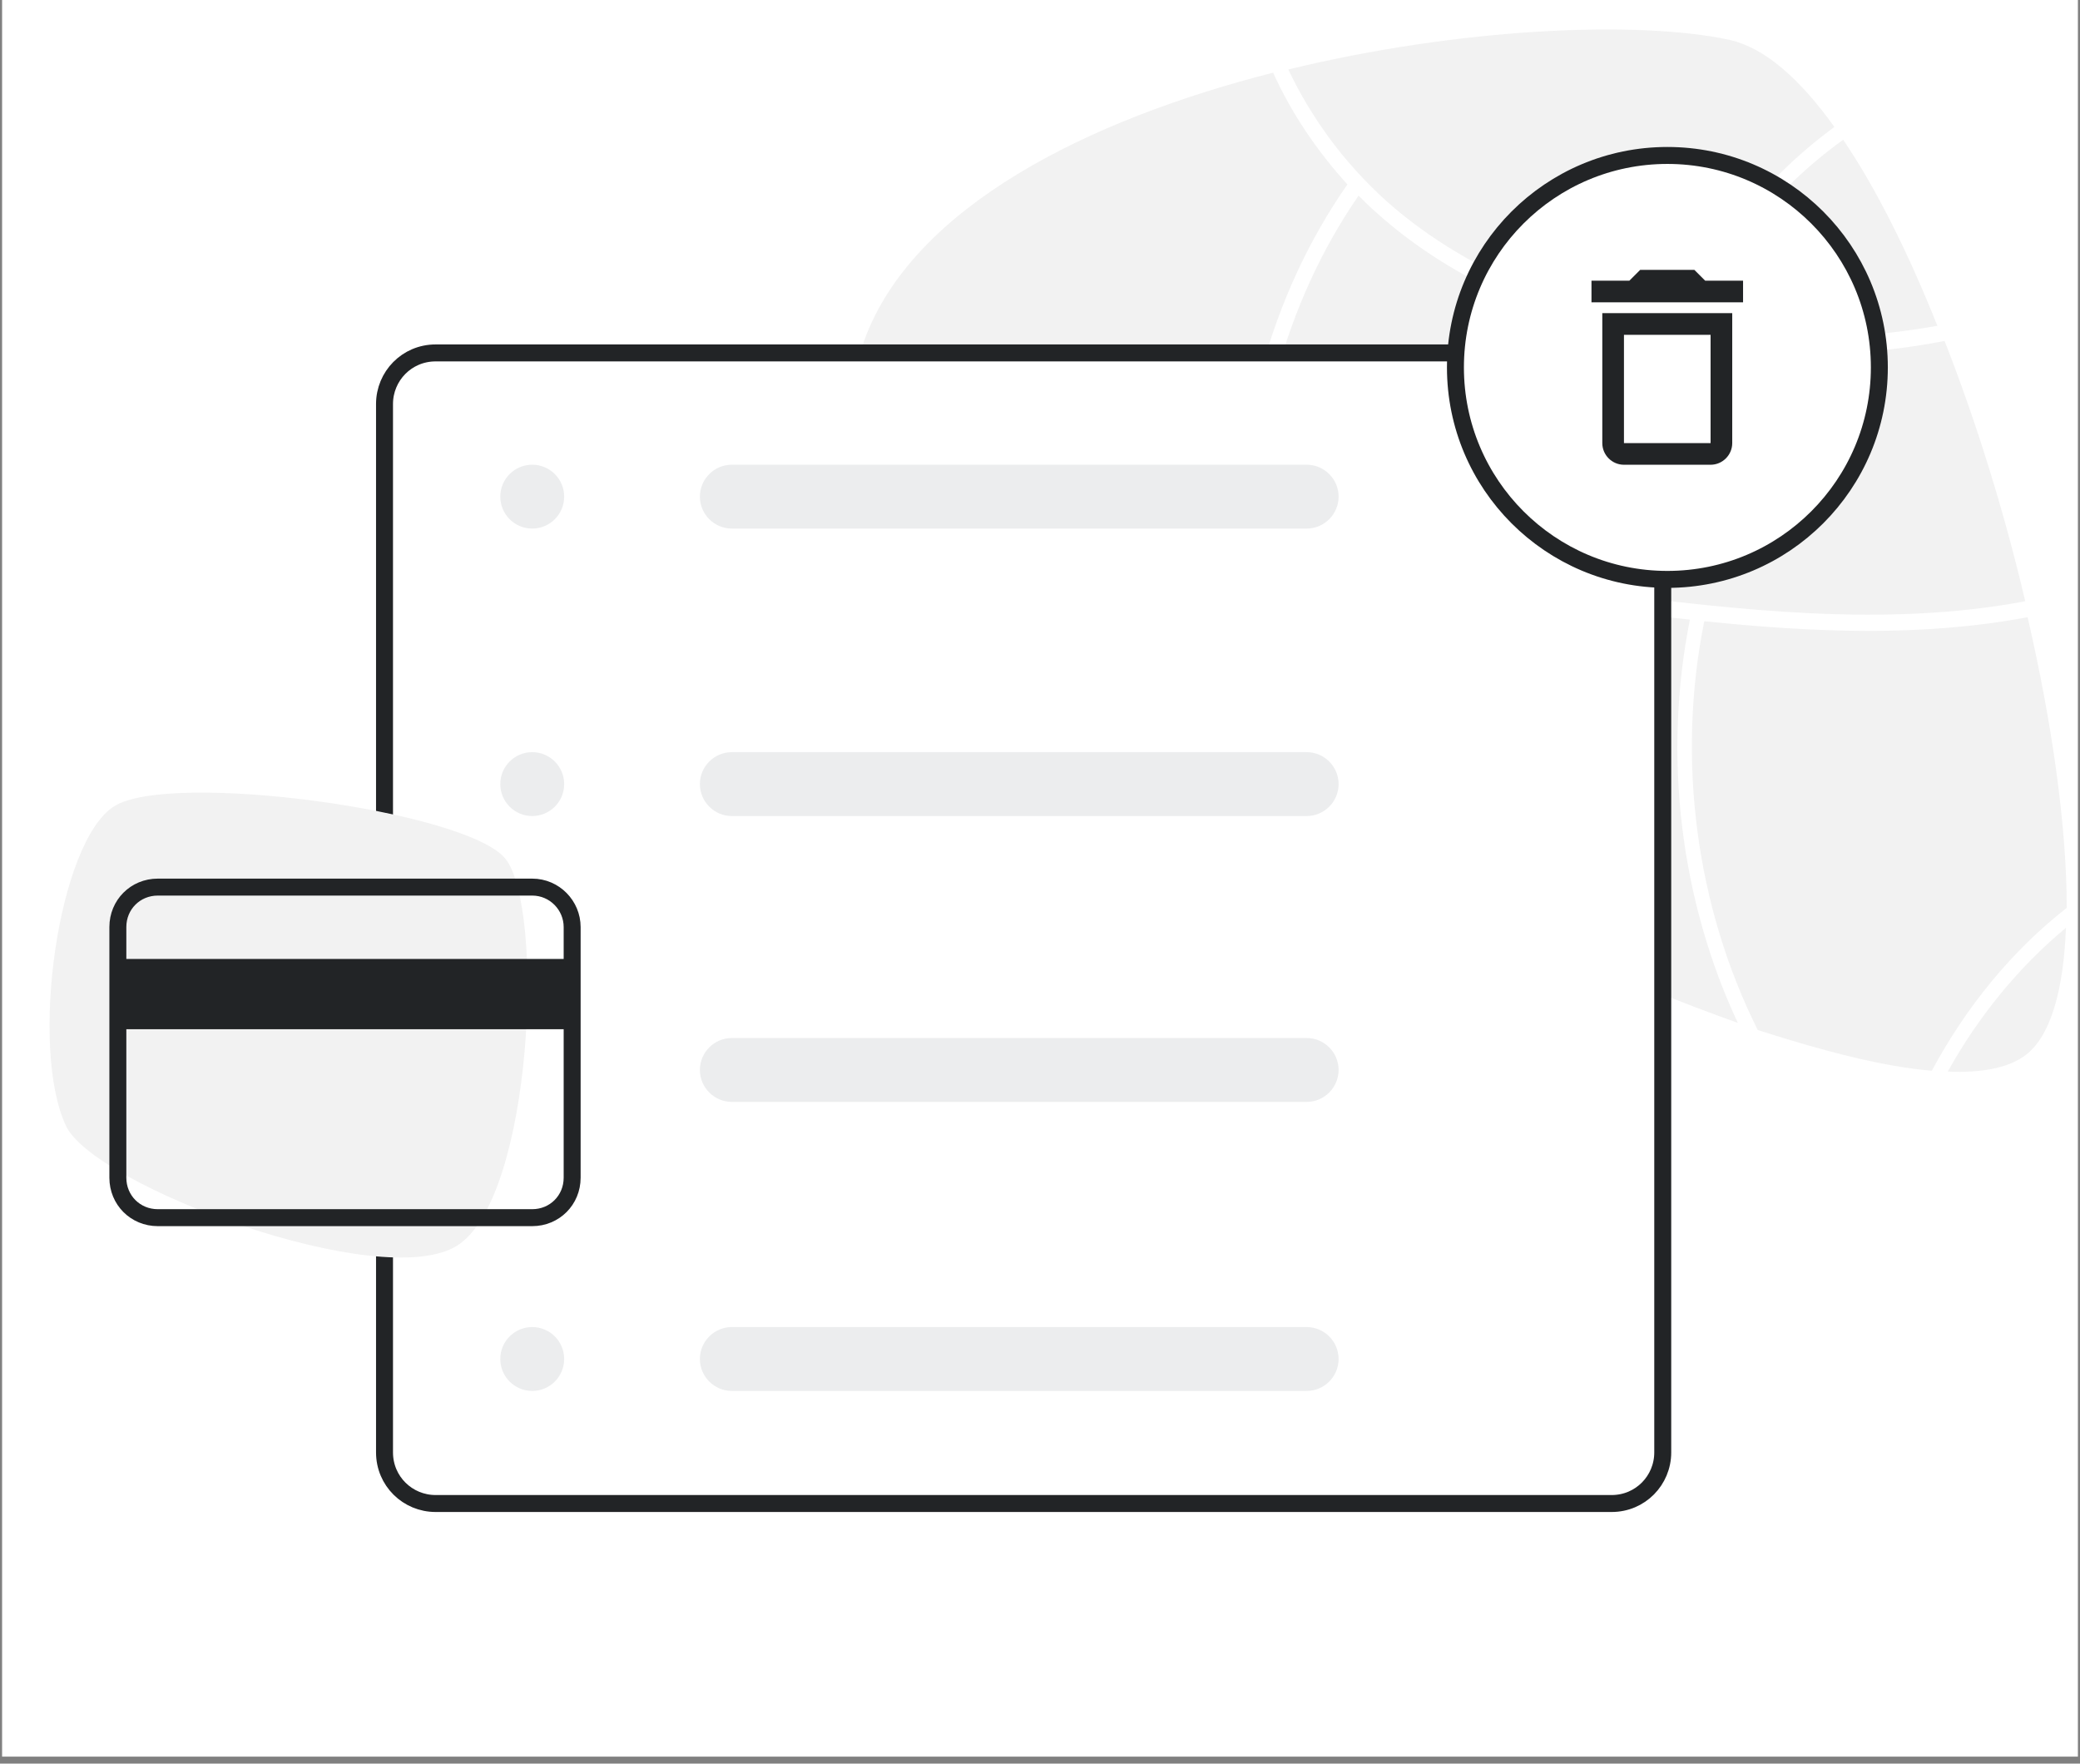 <svg width="184" height="156" viewBox="0 0 184 156" fill="none" xmlns="http://www.w3.org/2000/svg">
<rect x="0" y="0" width="184" height="156" fill="#808080" stroke="none"/>
<path d="M183.815 0H0.185V155.38H183.815V0Z" fill="white"/>
<path d="M92.777 56.431C109.162 69.992 134.447 83.694 153.728 90.474C148.643 79.597 147.089 66.884 149.491 54.807C146.665 54.524 143.911 54.171 141.157 53.818C125.336 51.841 108.95 49.863 93.978 55.937C93.554 56.078 93.201 56.219 92.777 56.431Z" fill="#F2F2F2"/>
<path d="M179.225 93.299C181.414 91.604 182.544 87.578 182.756 82.069C178.589 85.53 175.058 89.838 172.303 94.782C175.411 94.923 177.741 94.429 179.225 93.299Z" fill="#F2F2F2"/>
<path d="M150.126 29.31C150.974 29.451 151.821 29.522 152.74 29.593C159.167 30.158 165.453 29.875 171.385 28.816C168.843 22.459 166.018 16.739 163.051 12.36C156.695 16.951 152.104 22.954 150.126 29.31Z" fill="#F2F2F2"/>
<path d="M121.735 18.787C121.17 18.293 120.675 17.798 120.181 17.304C113.612 26.838 110.364 38.916 111.282 50.64C121.24 49.934 131.411 51.134 141.369 52.406C153.87 53.959 166.795 55.513 179.155 53.182C177.318 45.343 174.846 37.362 172.021 30.158C165.877 31.359 159.379 31.641 152.74 31.005C151.681 30.935 150.551 30.794 149.491 30.652C138.191 29.099 128.727 25.073 121.735 18.787Z" fill="#F2F2F2"/>
<path d="M91.576 55.443C92.212 55.16 92.848 54.877 93.483 54.595C98.851 52.405 104.289 51.275 109.869 50.71C108.951 38.633 112.341 26.132 119.192 16.315C116.508 13.349 114.248 10.029 112.623 6.427C96.238 10.594 80.77 18.293 76.462 30.087C73.919 36.938 80.629 46.12 91.576 55.443Z" fill="#F2F2F2"/>
<path d="M122.581 17.727C129.22 23.66 138.261 27.544 148.855 29.169C150.903 22.459 155.635 16.103 162.274 11.23C159.237 6.992 156.129 4.238 153.022 3.531C144.829 1.766 129.079 2.472 113.965 6.145C116.013 10.453 118.909 14.408 122.581 17.727Z" fill="#F2F2F2"/>
<path d="M170.891 94.711C173.928 89.061 177.953 84.117 182.827 80.303C182.827 73.17 181.555 64.058 179.366 54.594C169.973 56.36 160.297 55.936 150.762 54.948C148.29 67.237 150.056 80.232 155.494 91.109C161.427 93.016 166.653 94.358 170.891 94.711Z" fill="#F2F2F2"/>
<path d="M34.015 78.396V35.737C34.015 33.266 35.993 31.217 38.535 31.217H142.569C145.041 31.217 147.089 33.195 147.089 35.737V128.471C147.089 130.943 145.112 132.991 142.569 132.991H38.535C36.063 132.991 34.015 131.014 34.015 128.471V107.707" fill="white"/>
<path d="M34.015 78.396V35.737C34.015 33.266 35.993 31.217 38.535 31.217H142.569C145.041 31.217 147.089 33.195 147.089 35.737V128.471C147.089 130.943 145.112 132.991 142.569 132.991H38.535C36.063 132.991 34.015 131.014 34.015 128.471V107.707" stroke="#222426" stroke-width="1.5" stroke-miterlimit="10"/>
<path opacity="0.1" d="M47.081 46.755C48.642 46.755 49.907 45.491 49.907 43.93C49.907 42.37 48.642 41.105 47.081 41.105C45.521 41.105 44.256 42.37 44.256 43.93C44.256 45.491 45.521 46.755 47.081 46.755Z" fill="#454754"/>
<path opacity="0.1" d="M115.59 46.755H64.738C63.184 46.755 61.913 45.484 61.913 43.93C61.913 42.377 63.184 41.105 64.738 41.105H115.59C117.144 41.105 118.415 42.377 118.415 43.93C118.415 45.484 117.144 46.755 115.59 46.755Z" fill="#454754"/>
<path opacity="0.1" d="M47.081 72.181C48.642 72.181 49.907 70.916 49.907 69.356C49.907 67.796 48.642 66.531 47.081 66.531C45.521 66.531 44.256 67.796 44.256 69.356C44.256 70.916 45.521 72.181 47.081 72.181Z" fill="#454754"/>
<path opacity="0.1" d="M115.59 72.181H64.738C63.184 72.181 61.913 70.91 61.913 69.356C61.913 67.802 63.184 66.531 64.738 66.531H115.59C117.144 66.531 118.415 67.802 118.415 69.356C118.415 70.91 117.144 72.181 115.59 72.181Z" fill="#454754"/>
<path opacity="0.1" d="M115.59 97.466H64.738C63.184 97.466 61.913 96.195 61.913 94.641C61.913 93.087 63.184 91.816 64.738 91.816H115.59C117.144 91.816 118.415 93.087 118.415 94.641C118.415 96.195 117.144 97.466 115.59 97.466Z" fill="#454754"/>
<path opacity="0.1" d="M47.081 123.033C48.642 123.033 49.907 121.768 49.907 120.208C49.907 118.648 48.642 117.383 47.081 117.383C45.521 117.383 44.256 118.648 44.256 120.208C44.256 121.768 45.521 123.033 47.081 123.033Z" fill="#454754"/>
<path opacity="0.1" d="M115.59 123.033H64.738C63.184 123.033 61.913 121.762 61.913 120.208C61.913 118.654 63.184 117.383 64.738 117.383H115.59C117.144 117.383 118.415 118.654 118.415 120.208C118.415 121.762 117.144 123.033 115.59 123.033Z" fill="#454754"/>
<path d="M5.835 99.584C2.586 92.663 5.129 74.511 10.073 71.333C15.017 68.155 41.149 71.686 44.68 75.924C48.211 80.162 47.152 105.941 40.442 110.178C33.733 114.416 8.307 104.881 5.835 99.584Z" fill="#F2F2F2"/>
<path d="M47.081 78.467H13.957C11.979 78.467 10.426 80.021 10.426 81.998V104.175C10.426 106.153 11.979 107.707 13.957 107.707H47.081C49.059 107.707 50.613 106.153 50.613 104.175V81.998C50.613 80.091 49.059 78.467 47.081 78.467Z" stroke="#222426" stroke-width="1.5" stroke-miterlimit="10"/>
<path d="M50.259 84.823H10.779V91.038H50.259V84.823Z" fill="#222426"/>
<path d="M128.75 32.5C128.75 22.145 137.145 13.75 147.5 13.75C157.855 13.75 166.25 22.145 166.25 32.5C166.25 42.855 157.855 51.25 147.5 51.25C137.145 51.25 128.75 42.855 128.75 32.5Z" fill="white" stroke="#222426" stroke-width="1.5"/>
<path d="M141.742 39.194C141.742 40.248 142.604 41.109 143.658 41.109H151.321C152.374 41.109 153.236 40.248 153.236 39.194V27.7H141.742V39.194ZM143.658 29.616H151.321V39.194H143.658V29.616ZM150.842 24.827L149.884 23.869H145.095L144.137 24.827H140.785V26.742H154.194V24.827H150.842Z" fill="#222426"/>
</svg>
